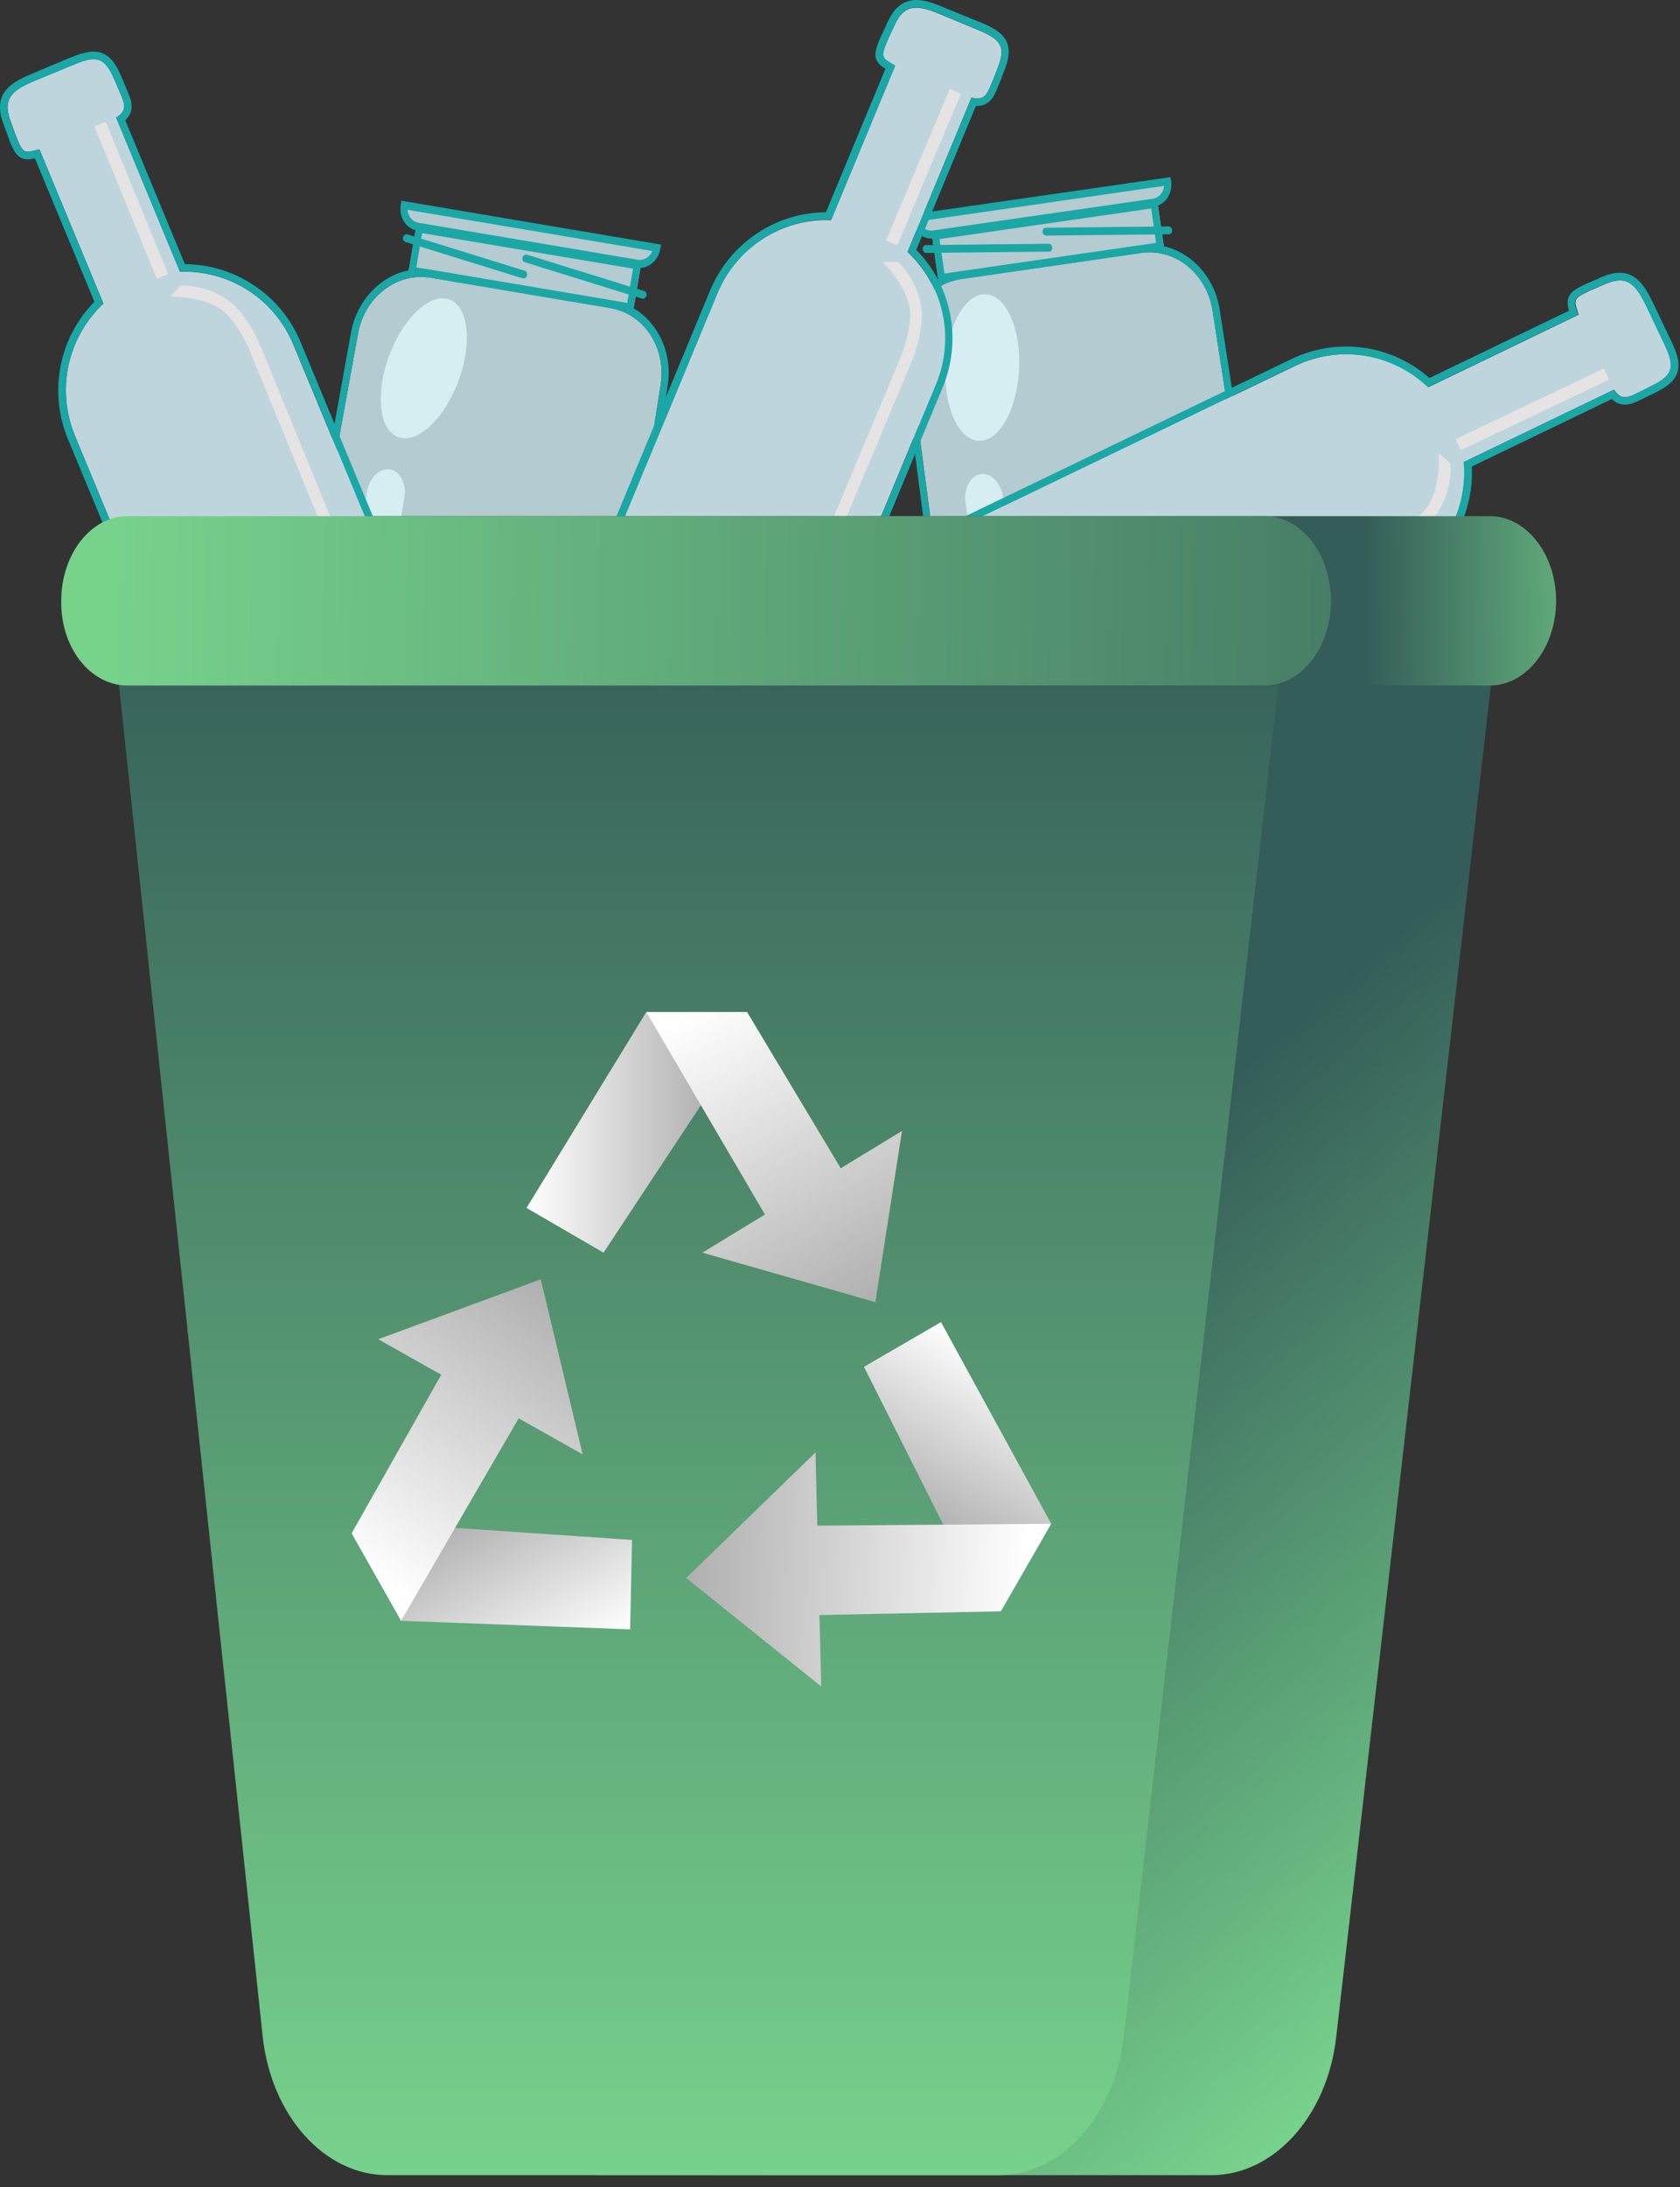 <svg width="113" height="147" viewBox="0 0 113 147" fill="none" xmlns="http://www.w3.org/2000/svg">
<rect x="0" y="0" width="113" height="147" fill="#333333" stroke="none"/>
<path d="M28.024 15.061L27.459 18.413L42.577 20.967L43.142 17.614L28.024 15.061Z" fill="#B4CBD1"/>
<path d="M42.581 18.058L42.189 20.361L28.003 17.97L28.394 15.668L42.581 18.058ZM43.138 17.608L28.012 15.05L27.445 18.401L42.571 20.968L43.138 17.608Z" fill="#1BA7A5"/>
<path d="M44.195 16.657C44.078 17.353 43.481 17.823 42.864 17.725L28.11 15.236C27.494 15.129 27.083 14.482 27.2 13.786L44.195 16.657Z" fill="#B4CBD1"/>
<path d="M42.815 17.99L28.061 15.501C27.308 15.374 26.819 14.59 26.956 13.757L27.005 13.492L44.469 16.442L44.42 16.706C44.283 17.539 43.559 18.117 42.815 17.99ZM27.415 14.1C27.445 14.541 27.738 14.903 28.149 14.972L42.904 17.461C43.314 17.529 43.706 17.274 43.882 16.873L27.415 14.1Z" fill="#1BA7A5"/>
<path d="M41.984 41.379C41.563 43.867 39.303 46.072 37.033 45.69L24.539 43.583C22.269 43.201 20.85 40.379 21.271 37.88L24.069 22.477C24.49 19.989 26.672 18.284 28.942 18.666L41.084 20.714C43.353 21.096 44.85 23.428 44.43 25.917L41.984 41.379Z" fill="#B4CBD1"/>
<path d="M35.174 18.715C35.164 18.715 35.155 18.715 35.145 18.705L27.269 16.265C27.142 16.226 27.073 16.079 27.112 15.942C27.151 15.805 27.288 15.717 27.416 15.756L35.292 18.196C35.419 18.235 35.487 18.382 35.448 18.519C35.409 18.656 35.292 18.735 35.174 18.715Z" fill="#1BA7A5"/>
<path d="M30.771 25.779C29.773 28.317 27.954 29.905 26.701 29.346C25.449 28.778 25.244 26.269 26.241 23.732C27.239 21.194 29.059 19.607 30.312 20.165C31.564 20.743 31.769 23.252 30.771 25.779Z" fill="#D6EEF2"/>
<path d="M26.74 36.136C26.584 37.087 25.889 37.773 25.195 37.655C24.5 37.538 24.06 36.666 24.226 35.715L24.676 33.069C24.833 32.119 25.537 31.433 26.232 31.551C26.926 31.668 27.357 32.54 27.191 33.491L26.74 36.136Z" fill="#D6EEF2"/>
<path d="M43.207 20.077C43.197 20.077 43.187 20.077 43.177 20.067L35.301 17.627C35.174 17.588 35.106 17.441 35.145 17.304C35.184 17.167 35.321 17.078 35.448 17.118L43.324 19.558C43.451 19.597 43.52 19.744 43.481 19.881C43.442 20.008 43.324 20.096 43.207 20.077Z" fill="#1BA7A5"/>
<path d="M42.463 41.457L44.899 25.995C45.017 25.319 45.007 24.633 44.87 23.977C44.743 23.34 44.498 22.742 44.156 22.213C43.813 21.684 43.383 21.233 42.884 20.89C42.365 20.537 41.788 20.302 41.172 20.194L29.03 18.147C28.413 18.039 27.787 18.078 27.181 18.244C26.594 18.401 26.046 18.686 25.547 19.077C25.048 19.469 24.627 19.95 24.294 20.508C23.952 21.086 23.717 21.723 23.6 22.409L20.811 37.812C20.586 39.154 20.831 40.614 21.496 41.819C21.829 42.427 22.25 42.927 22.729 43.319C23.257 43.74 23.834 44.004 24.461 44.112L36.955 46.219C37.581 46.327 38.217 46.268 38.843 46.042C39.43 45.837 39.988 45.494 40.506 45.033C41.514 44.102 42.228 42.809 42.463 41.457ZM24.069 22.477C24.49 19.989 26.672 18.284 28.942 18.666L41.084 20.714C43.354 21.096 44.85 23.428 44.43 25.917L42.15 40.389C42.14 40.418 42.023 40.673 41.847 41.026L41.632 40.977L41.847 41.026C41.573 41.584 41.142 42.398 40.751 42.985C39.89 44.279 38.706 44.925 37.229 44.886L30.908 43.818L24.637 42.76C23.228 42.309 22.318 41.31 21.936 39.801C21.76 39.115 21.623 38.214 21.545 37.596L21.76 37.626L21.545 37.596C21.496 37.185 21.467 36.901 21.467 36.891L24.069 22.477ZM41.113 43.554C41.084 43.603 41.045 43.652 41.015 43.701C41.045 43.652 41.084 43.603 41.113 43.554ZM21.496 40.565C21.447 40.408 21.398 40.252 21.359 40.095C21.398 40.261 21.447 40.418 21.496 40.565Z" fill="#1BA7A5"/>
<path d="M77.828 13.421L62.653 15.612L63.137 18.978L78.312 16.787L77.828 13.421Z" fill="#B4CBD1"/>
<path d="M77.431 14.012L77.764 16.325L63.528 18.383L63.195 16.07L77.431 14.012ZM77.822 13.425L62.648 15.62L63.137 18.99L78.312 16.795L77.822 13.425Z" fill="#1BA7A5"/>
<path d="M78.537 12.199C78.635 12.895 78.214 13.531 77.588 13.62L62.784 15.756C62.158 15.844 61.571 15.354 61.473 14.658L78.537 12.199Z" fill="#B4CBD1"/>
<path d="M77.627 13.884L62.824 16.02C62.07 16.128 61.366 15.53 61.239 14.697L61.2 14.433L78.732 11.905L78.772 12.17C78.899 13.002 78.38 13.767 77.627 13.884ZM61.777 14.884C61.943 15.295 62.334 15.55 62.745 15.491L77.549 13.355C77.959 13.296 78.263 12.934 78.302 12.493L61.777 14.884Z" fill="#1BA7A5"/>
<path d="M83.977 36.411C84.339 38.909 82.851 41.702 80.572 42.025L68.029 43.838C65.749 44.171 63.538 41.908 63.186 39.409L61.141 23.888C60.779 21.39 62.334 19.097 64.614 18.764L76.795 17C79.075 16.667 81.208 18.431 81.57 20.929L83.977 36.411Z" fill="#B4CBD1"/>
<path d="M70.582 16.912C70.573 16.912 70.563 16.912 70.553 16.912L62.305 17C62.178 17 62.06 16.883 62.06 16.736C62.051 16.589 62.158 16.471 62.285 16.471L70.533 16.383C70.661 16.383 70.778 16.5 70.778 16.647C70.788 16.775 70.7 16.892 70.582 16.912Z" fill="#1BA7A5"/>
<path d="M68.537 24.986C68.361 27.7 67.109 29.777 65.749 29.62C64.379 29.464 63.42 27.132 63.596 24.418C63.773 21.703 65.025 19.626 66.385 19.783C67.755 19.94 68.723 22.262 68.537 24.986Z" fill="#D6EEF2"/>
<path d="M67.853 36.078C67.99 37.038 67.54 37.89 66.845 37.998C66.15 38.096 65.465 37.4 65.328 36.44L64.947 33.785C64.81 32.825 65.27 31.962 65.964 31.864C66.659 31.766 67.334 32.462 67.471 33.422L67.853 36.078Z" fill="#D6EEF2"/>
<path d="M78.644 15.746C78.635 15.746 78.625 15.746 78.615 15.746L70.367 15.834C70.24 15.834 70.122 15.717 70.122 15.57C70.113 15.423 70.22 15.305 70.347 15.305L78.595 15.217C78.723 15.217 78.84 15.334 78.84 15.481C78.85 15.619 78.762 15.726 78.644 15.746Z" fill="#1BA7A5"/>
<path d="M84.446 36.332L82.049 20.87C81.951 20.185 81.736 19.548 81.403 18.96C81.081 18.392 80.679 17.902 80.19 17.5C79.701 17.098 79.153 16.804 78.576 16.628C77.969 16.451 77.353 16.402 76.736 16.491L64.555 18.254C63.939 18.343 63.352 18.568 62.824 18.911C62.315 19.244 61.874 19.675 61.522 20.204C61.17 20.733 60.916 21.321 60.769 21.948C60.622 22.605 60.593 23.281 60.691 23.967L62.716 39.468C62.912 40.82 63.596 42.133 64.585 43.074C65.084 43.554 65.632 43.897 66.219 44.122C66.845 44.367 67.481 44.435 68.107 44.347L80.65 42.535C81.276 42.447 81.863 42.192 82.401 41.79C82.9 41.408 83.321 40.918 83.673 40.32C84.358 39.144 84.642 37.694 84.446 36.332ZM61.141 23.888C60.779 21.39 62.334 19.097 64.614 18.764L76.795 17C79.075 16.667 81.208 18.431 81.57 20.929L83.81 35.411C83.81 35.441 83.771 35.715 83.712 36.107L83.487 36.127L83.712 36.107C83.615 36.724 83.458 37.626 83.262 38.302C82.832 39.791 81.902 40.771 80.484 41.192L74.144 42.103L67.853 43.015C66.375 43.015 65.211 42.339 64.379 41.026C63.998 40.428 63.596 39.605 63.332 39.046L63.548 39.007L63.332 39.046C63.156 38.674 63.039 38.41 63.039 38.4L61.141 23.888ZM83.8 38.743C83.781 38.801 83.771 38.86 83.751 38.909C83.771 38.86 83.791 38.801 83.8 38.743ZM64.203 41.898C64.105 41.761 64.017 41.623 63.929 41.486C64.027 41.633 64.115 41.77 64.203 41.898Z" fill="#1BA7A5"/>
<path d="M98.467 31.051L108.564 26.191C109.151 27.063 109.63 26.652 110.755 26.113L111.059 25.956C112.624 25.201 112.673 24.623 111.92 23.056L111.313 21.782L110.707 20.508C109.953 18.94 109.307 18.441 107.742 19.195L106.891 19.558C105.766 20.096 105.873 20.145 106.177 21.155L96.079 26.024C93.751 23.781 90.19 23.114 87.088 24.604L65.074 35.206C61.102 37.116 63.577 39.889 65.495 43.867C67.403 47.845 68.009 51.481 71.982 49.57L93.996 38.968C97.058 37.479 98.76 34.265 98.467 31.051Z" fill="#BFD5DD"/>
<path d="M108.936 18.842C109.689 18.842 110.159 19.411 110.687 20.498L111.293 21.772L111.9 23.046C112.653 24.613 112.614 25.192 111.039 25.946L110.736 26.103C110.08 26.416 109.64 26.691 109.278 26.691C109.014 26.691 108.789 26.554 108.544 26.191L98.447 31.051C98.741 34.275 97.038 37.479 93.947 38.968L71.933 49.57C71.179 49.932 70.553 50.099 70.015 50.099C67.696 50.099 67.001 47.091 65.456 43.867C63.548 39.889 61.072 37.116 65.035 35.206L87.049 24.604C88.174 24.065 89.358 23.81 90.522 23.81C92.567 23.81 94.553 24.604 96.04 26.024L106.137 21.155C105.834 20.155 105.726 20.106 106.852 19.558L107.703 19.195C108.202 18.96 108.603 18.842 108.936 18.842ZM108.936 18.333C108.515 18.333 108.065 18.46 107.507 18.725L106.666 19.087H106.656L106.646 19.097C106.069 19.371 105.707 19.567 105.541 19.91C105.384 20.214 105.433 20.518 105.541 20.88L96.148 25.407C95.424 24.77 94.602 24.261 93.702 23.898C92.694 23.497 91.628 23.291 90.542 23.291C89.26 23.291 88.017 23.575 86.843 24.143L64.829 34.745C63.597 35.343 62.853 36.058 62.559 36.95C62.06 38.478 62.98 40.203 64.037 42.211C64.36 42.809 64.683 43.436 65.005 44.093C65.319 44.749 65.602 45.396 65.867 46.023C66.405 47.267 66.865 48.345 67.461 49.158C68.175 50.138 69.017 50.608 70.025 50.608C70.661 50.608 71.365 50.422 72.167 50.03L94.181 39.429C95.776 38.664 97.068 37.44 97.929 35.901C98.34 35.157 98.643 34.363 98.819 33.54C98.975 32.825 99.034 32.09 98.995 31.355L108.417 26.818C108.613 27.014 108.906 27.2 109.288 27.2C109.699 27.2 110.09 27.004 110.579 26.759C110.706 26.701 110.834 26.632 110.971 26.563H110.98H110.99L111.284 26.416C111.988 26.073 112.663 25.662 112.849 24.947C113.006 24.349 112.781 23.692 112.37 22.84L111.763 21.566L111.157 20.292C110.843 19.646 110.569 19.215 110.276 18.921C109.885 18.519 109.444 18.333 108.936 18.333Z" fill="#1BA7A5"/>
<path d="M107.875 24.769L97.899 29.52L98.252 30.263L108.228 25.512L107.875 24.769Z" fill="#E5E3E3"/>
<path d="M71.287 46.572L93.242 36.117H93.252C93.271 36.107 95.346 35.186 96.128 33.873C96.911 32.56 96.774 30.492 96.774 30.473L97.547 31.139C97.557 31.218 97.723 32.746 96.803 34.285C95.903 35.793 93.721 36.783 93.565 36.852L71.629 47.277L71.287 46.572Z" fill="#E5E3E3"/>
<path d="M12.104 18.264L7.809 7.897C8.709 7.359 8.327 6.859 7.848 5.703L7.711 5.389C7.045 3.782 6.478 3.704 4.873 4.37L3.572 4.909L2.271 5.448C0.656 6.134 0.128 6.751 0.793 8.358L1.107 9.23C1.586 10.386 1.635 10.278 2.652 10.034L6.957 20.4C4.599 22.605 3.729 26.132 5.049 29.307L14.422 51.892C16.115 55.968 19.011 53.636 23.081 51.951C27.151 50.256 30.811 49.854 29.118 45.778L19.745 23.193C18.444 20.018 15.332 18.137 12.104 18.264Z" fill="#BFD5DD"/>
<path d="M6.292 3.988C6.908 3.988 7.29 4.39 7.711 5.399L7.848 5.712C8.327 6.859 8.709 7.368 7.808 7.897L12.104 18.254C12.201 18.254 12.299 18.244 12.397 18.244C15.518 18.244 18.473 20.106 19.755 23.183L29.128 45.768C30.82 49.844 27.151 50.246 23.091 51.941C20.694 52.941 18.708 54.156 17.123 54.156C16.017 54.156 15.117 53.558 14.422 51.892L5.049 29.317C3.729 26.142 4.59 22.615 6.957 20.41L2.652 10.043C2.28 10.132 2.046 10.2 1.86 10.2C1.537 10.2 1.41 9.975 1.097 9.24L0.784 8.368C0.118 6.761 0.647 6.144 2.251 5.477L3.552 4.938L4.854 4.399C5.47 4.135 5.92 3.988 6.292 3.988ZM6.292 3.469C5.881 3.469 5.411 3.596 4.668 3.9L3.367 4.439L2.065 4.997C1.322 5.301 0.588 5.673 0.226 6.31C-0.205 7.074 0.069 7.946 0.314 8.544L0.627 9.406V9.416V9.426C0.911 10.112 1.155 10.71 1.86 10.71C2.007 10.71 2.163 10.68 2.349 10.641L6.351 20.283C5.842 20.802 5.392 21.39 5.03 22.027C4.609 22.762 4.306 23.555 4.12 24.388C3.738 26.103 3.895 27.876 4.57 29.513L13.943 52.098C14.315 52.999 14.755 53.636 15.293 54.067C15.812 54.479 16.418 54.685 17.113 54.685C18.356 54.685 19.745 54.038 21.349 53.293C21.966 53.009 22.602 52.715 23.277 52.431C23.952 52.147 24.608 51.912 25.244 51.676C26.271 51.294 27.23 50.942 28.012 50.511C28.942 50.001 29.519 49.443 29.822 48.757C30.194 47.894 30.126 46.865 29.597 45.592L20.224 23.006C19.569 21.419 18.473 20.087 17.044 19.156C15.665 18.244 14.08 17.764 12.436 17.755L8.425 8.084C8.64 7.888 8.846 7.594 8.855 7.172C8.855 6.78 8.689 6.398 8.484 5.918C8.425 5.791 8.376 5.663 8.317 5.516V5.507V5.497L8.18 5.193C7.808 4.301 7.319 3.469 6.292 3.469Z" fill="#1BA7A5"/>
<path d="M7.116 8.195L6.356 8.508L10.55 18.742L11.31 18.429L7.116 8.195Z" fill="#E5E3E3"/>
<path d="M26.104 46.278L16.878 23.761V23.751C16.868 23.732 16.056 21.605 14.794 20.753C13.532 19.901 11.458 19.93 11.438 19.93L12.143 19.195C12.221 19.195 13.757 19.107 15.234 20.106C16.692 21.086 17.553 23.32 17.612 23.477L26.838 45.984L26.104 46.278Z" fill="#E5E3E3"/>
<path d="M61.043 16.932L65.338 6.565C66.356 6.82 66.434 6.202 66.923 5.046L67.04 4.733C67.706 3.126 67.363 2.665 65.749 1.999L64.448 1.46L63.147 0.921C61.542 0.255 60.73 0.314 60.065 1.921L59.673 2.763C59.194 3.919 59.301 3.88 60.202 4.429L55.897 14.796C52.668 14.668 49.566 16.549 48.245 19.724L38.873 42.309C37.18 46.385 40.878 46.807 44.938 48.492C49.009 50.187 51.875 52.5 53.568 48.423L62.941 25.838C64.272 22.664 63.401 19.136 61.043 16.932Z" fill="#BFD5DD"/>
<path d="M61.64 0.51C62.051 0.51 62.55 0.657 63.156 0.911L64.458 1.45L65.759 1.989C67.364 2.655 67.716 3.116 67.05 4.723L66.933 5.036C66.522 6.016 66.405 6.614 65.749 6.614C65.632 6.614 65.504 6.594 65.348 6.555L61.053 16.912C63.411 19.117 64.281 22.644 62.961 25.819L53.588 48.404C52.893 50.079 51.993 50.677 50.897 50.677C49.332 50.677 47.346 49.472 44.958 48.472C40.888 46.777 37.2 46.356 38.892 42.29L48.265 19.704C49.547 16.628 52.502 14.766 55.623 14.766C55.721 14.766 55.818 14.766 55.916 14.776L60.221 4.409C59.331 3.861 59.213 3.9 59.693 2.744L60.084 1.901C60.485 0.911 60.955 0.51 61.64 0.51ZM61.64 1.52588e-05C61.17 1.52588e-05 60.759 0.157 60.417 0.451C60.104 0.725 59.849 1.127 59.605 1.705L59.213 2.538L59.204 2.548V2.557C58.959 3.145 58.822 3.527 58.91 3.9C58.998 4.233 59.233 4.419 59.556 4.625L55.554 14.266C53.92 14.276 52.325 14.756 50.946 15.668C49.527 16.608 48.422 17.941 47.766 19.518L38.393 42.104C37.865 43.367 37.796 44.406 38.168 45.259C38.814 46.728 40.643 47.414 42.767 48.198C43.403 48.433 44.068 48.678 44.733 48.953C45.408 49.227 46.044 49.531 46.661 49.815C48.255 50.559 49.635 51.196 50.868 51.196C51.562 51.196 52.169 50.991 52.688 50.579C53.226 50.148 53.666 49.511 54.038 48.61L63.411 26.024C64.086 24.388 64.242 22.615 63.861 20.9C63.675 20.077 63.372 19.283 62.951 18.538C62.589 17.902 62.149 17.314 61.63 16.794L65.641 7.123C65.671 7.123 65.7 7.123 65.72 7.123C66.141 7.123 66.483 6.947 66.737 6.604C66.923 6.349 67.05 6.026 67.207 5.624C67.256 5.497 67.314 5.36 67.373 5.223V5.213V5.203L67.491 4.889C67.794 4.164 68.019 3.41 67.677 2.744C67.393 2.185 66.796 1.852 65.925 1.489L64.653 0.98L63.352 0.441C62.618 0.137 62.09 1.52588e-05 61.64 1.52588e-05Z" fill="#1BA7A5"/>
<path d="M63.883 5.973L59.599 16.169L60.356 16.488L64.64 6.292L63.883 5.973Z" fill="#E5E3E3"/>
<path d="M51.083 46.63L60.505 24.192V24.182C60.515 24.163 61.444 22.085 61.16 20.586C60.877 19.087 59.389 17.637 59.38 17.617L60.397 17.598C60.456 17.657 61.601 18.676 61.933 20.439C62.266 22.164 61.297 24.359 61.229 24.515L51.817 46.934L51.083 46.63Z" fill="#E5E3E3"/>
<path d="M22.209 45.242L31.953 136.797C32.503 142.168 36.101 146.196 40.349 146.196H81.478C85.676 146.196 89.274 142.232 89.874 136.925L100.318 45.753L22.209 45.242Z" fill="url(#paint0_linear)"/>
<path d="M7.916 45.242L17.661 136.797C18.21 142.168 21.809 146.196 26.056 146.196H67.185C71.383 146.196 74.981 142.232 75.581 136.925L86.025 45.753L7.916 45.242Z" fill="url(#paint1_linear)"/>
<path d="M24.957 46.073H100.218C102.667 46.073 104.666 43.516 104.666 40.383C104.666 37.25 102.667 34.692 100.218 34.692H24.957C22.508 34.692 20.509 37.25 20.509 40.383C20.509 43.516 22.508 46.073 24.957 46.073Z" fill="url(#paint2_linear)"/>
<path d="M8.565 46.073H85.076C87.525 46.073 89.524 43.516 89.524 40.383C89.524 37.25 87.525 34.692 85.076 34.692H8.565C6.117 34.692 4.118 37.25 4.118 40.383C4.068 43.516 6.067 46.073 8.565 46.073Z" fill="url(#paint3_linear)"/>
<path d="M47.82 73.26L40.595 84.193L35.416 81.188L43.472 68.017L47.82 73.26Z" fill="url(#paint4_linear)"/>
<path d="M43.472 68.017H50.249L56.579 78.567L51.528 81.763L43.472 68.017Z" fill="url(#paint5_linear)"/>
<path d="M60.671 76.009L47.244 84.193L58.88 87.518L60.671 76.009Z" fill="url(#paint6_linear)"/>
<path d="M63.995 103.565L58.113 91.865L63.292 88.86L70.709 102.414L63.995 103.565Z" fill="url(#paint7_linear)"/>
<path d="M70.708 102.414L67.32 108.297L55.044 108.552L54.852 102.542L70.708 102.414Z" fill="url(#paint8_linear)"/>
<path d="M55.236 113.347L54.852 97.619L46.157 106.059L55.236 113.347Z" fill="url(#paint9_linear)"/>
<path d="M29.406 102.606L42.513 103.501L42.385 109.511L26.977 108.936L29.406 102.606Z" fill="url(#paint10_linear)"/>
<path d="M26.977 108.936L23.652 103.054L29.726 92.313L34.968 95.19L26.977 108.936Z" fill="url(#paint11_linear)"/>
<path d="M25.442 90.011L39.188 97.747L36.375 85.983L25.442 90.011Z" fill="url(#paint12_linear)"/>
<defs>
<linearGradient id="paint0_linear" x1="91.063" y1="139.627" x2="54.107" y2="96.759" gradientUnits="userSpaceOnUse">
<stop stop-color="#77D28C"/>
<stop offset="1" stop-color="#345C58"/>
</linearGradient>
<linearGradient id="paint1_linear" x1="46.997" y1="146.201" x2="46.997" y2="38.735" gradientUnits="userSpaceOnUse">
<stop stop-color="#77D28C"/>
<stop offset="1" stop-color="#345C58"/>
</linearGradient>
<linearGradient id="paint2_linear" x1="111.775" y1="39.748" x2="91.618" y2="39.898" gradientUnits="userSpaceOnUse">
<stop stop-color="#77D28C"/>
<stop offset="1" stop-color="#345C58"/>
</linearGradient>
<linearGradient id="paint3_linear" x1="7.577" y1="39.176" x2="122.784" y2="41.278" gradientUnits="userSpaceOnUse">
<stop stop-color="#77D28C"/>
<stop offset="1" stop-color="#345C58"/>
</linearGradient>
<linearGradient id="paint4_linear" x1="35.415" y1="76.132" x2="47.812" y2="76.132" gradientUnits="userSpaceOnUse">
<stop stop-color="white"/>
<stop offset="1" stop-color="#AFAFAF"/>
</linearGradient>
<linearGradient id="paint5_linear" x1="47.118" y1="67.77" x2="57.882" y2="88.186" gradientUnits="userSpaceOnUse">
<stop stop-color="white"/>
<stop offset="1" stop-color="#AFAFAF"/>
</linearGradient>
<linearGradient id="paint6_linear" x1="47.402" y1="67.621" x2="58.166" y2="88.036" gradientUnits="userSpaceOnUse">
<stop stop-color="white"/>
<stop offset="1" stop-color="#AFAFAF"/>
</linearGradient>
<linearGradient id="paint7_linear" x1="67.728" y1="91.384" x2="61.542" y2="102.128" gradientUnits="userSpaceOnUse">
<stop stop-color="white"/>
<stop offset="1" stop-color="#AFAFAF"/>
</linearGradient>
<linearGradient id="paint8_linear" x1="69.135" y1="105.699" x2="46.071" y2="104.84" gradientUnits="userSpaceOnUse">
<stop stop-color="white"/>
<stop offset="1" stop-color="#AFAFAF"/>
</linearGradient>
<linearGradient id="paint9_linear" x1="69.122" y1="106.019" x2="46.059" y2="105.16" gradientUnits="userSpaceOnUse">
<stop stop-color="white"/>
<stop offset="1" stop-color="#AFAFAF"/>
</linearGradient>
<linearGradient id="paint10_linear" x1="37.971" y1="112.005" x2="31.9" y2="101.196" gradientUnits="userSpaceOnUse">
<stop stop-color="white"/>
<stop offset="1" stop-color="#AFAFAF"/>
</linearGradient>
<linearGradient id="paint11_linear" x1="24.949" y1="105.896" x2="37.478" y2="86.513" gradientUnits="userSpaceOnUse">
<stop stop-color="white"/>
<stop offset="1" stop-color="#AFAFAF"/>
</linearGradient>
<linearGradient id="paint12_linear" x1="24.68" y1="105.722" x2="37.209" y2="86.339" gradientUnits="userSpaceOnUse">
<stop stop-color="white"/>
<stop offset="1" stop-color="#AFAFAF"/>
</linearGradient>
</defs>
</svg>
